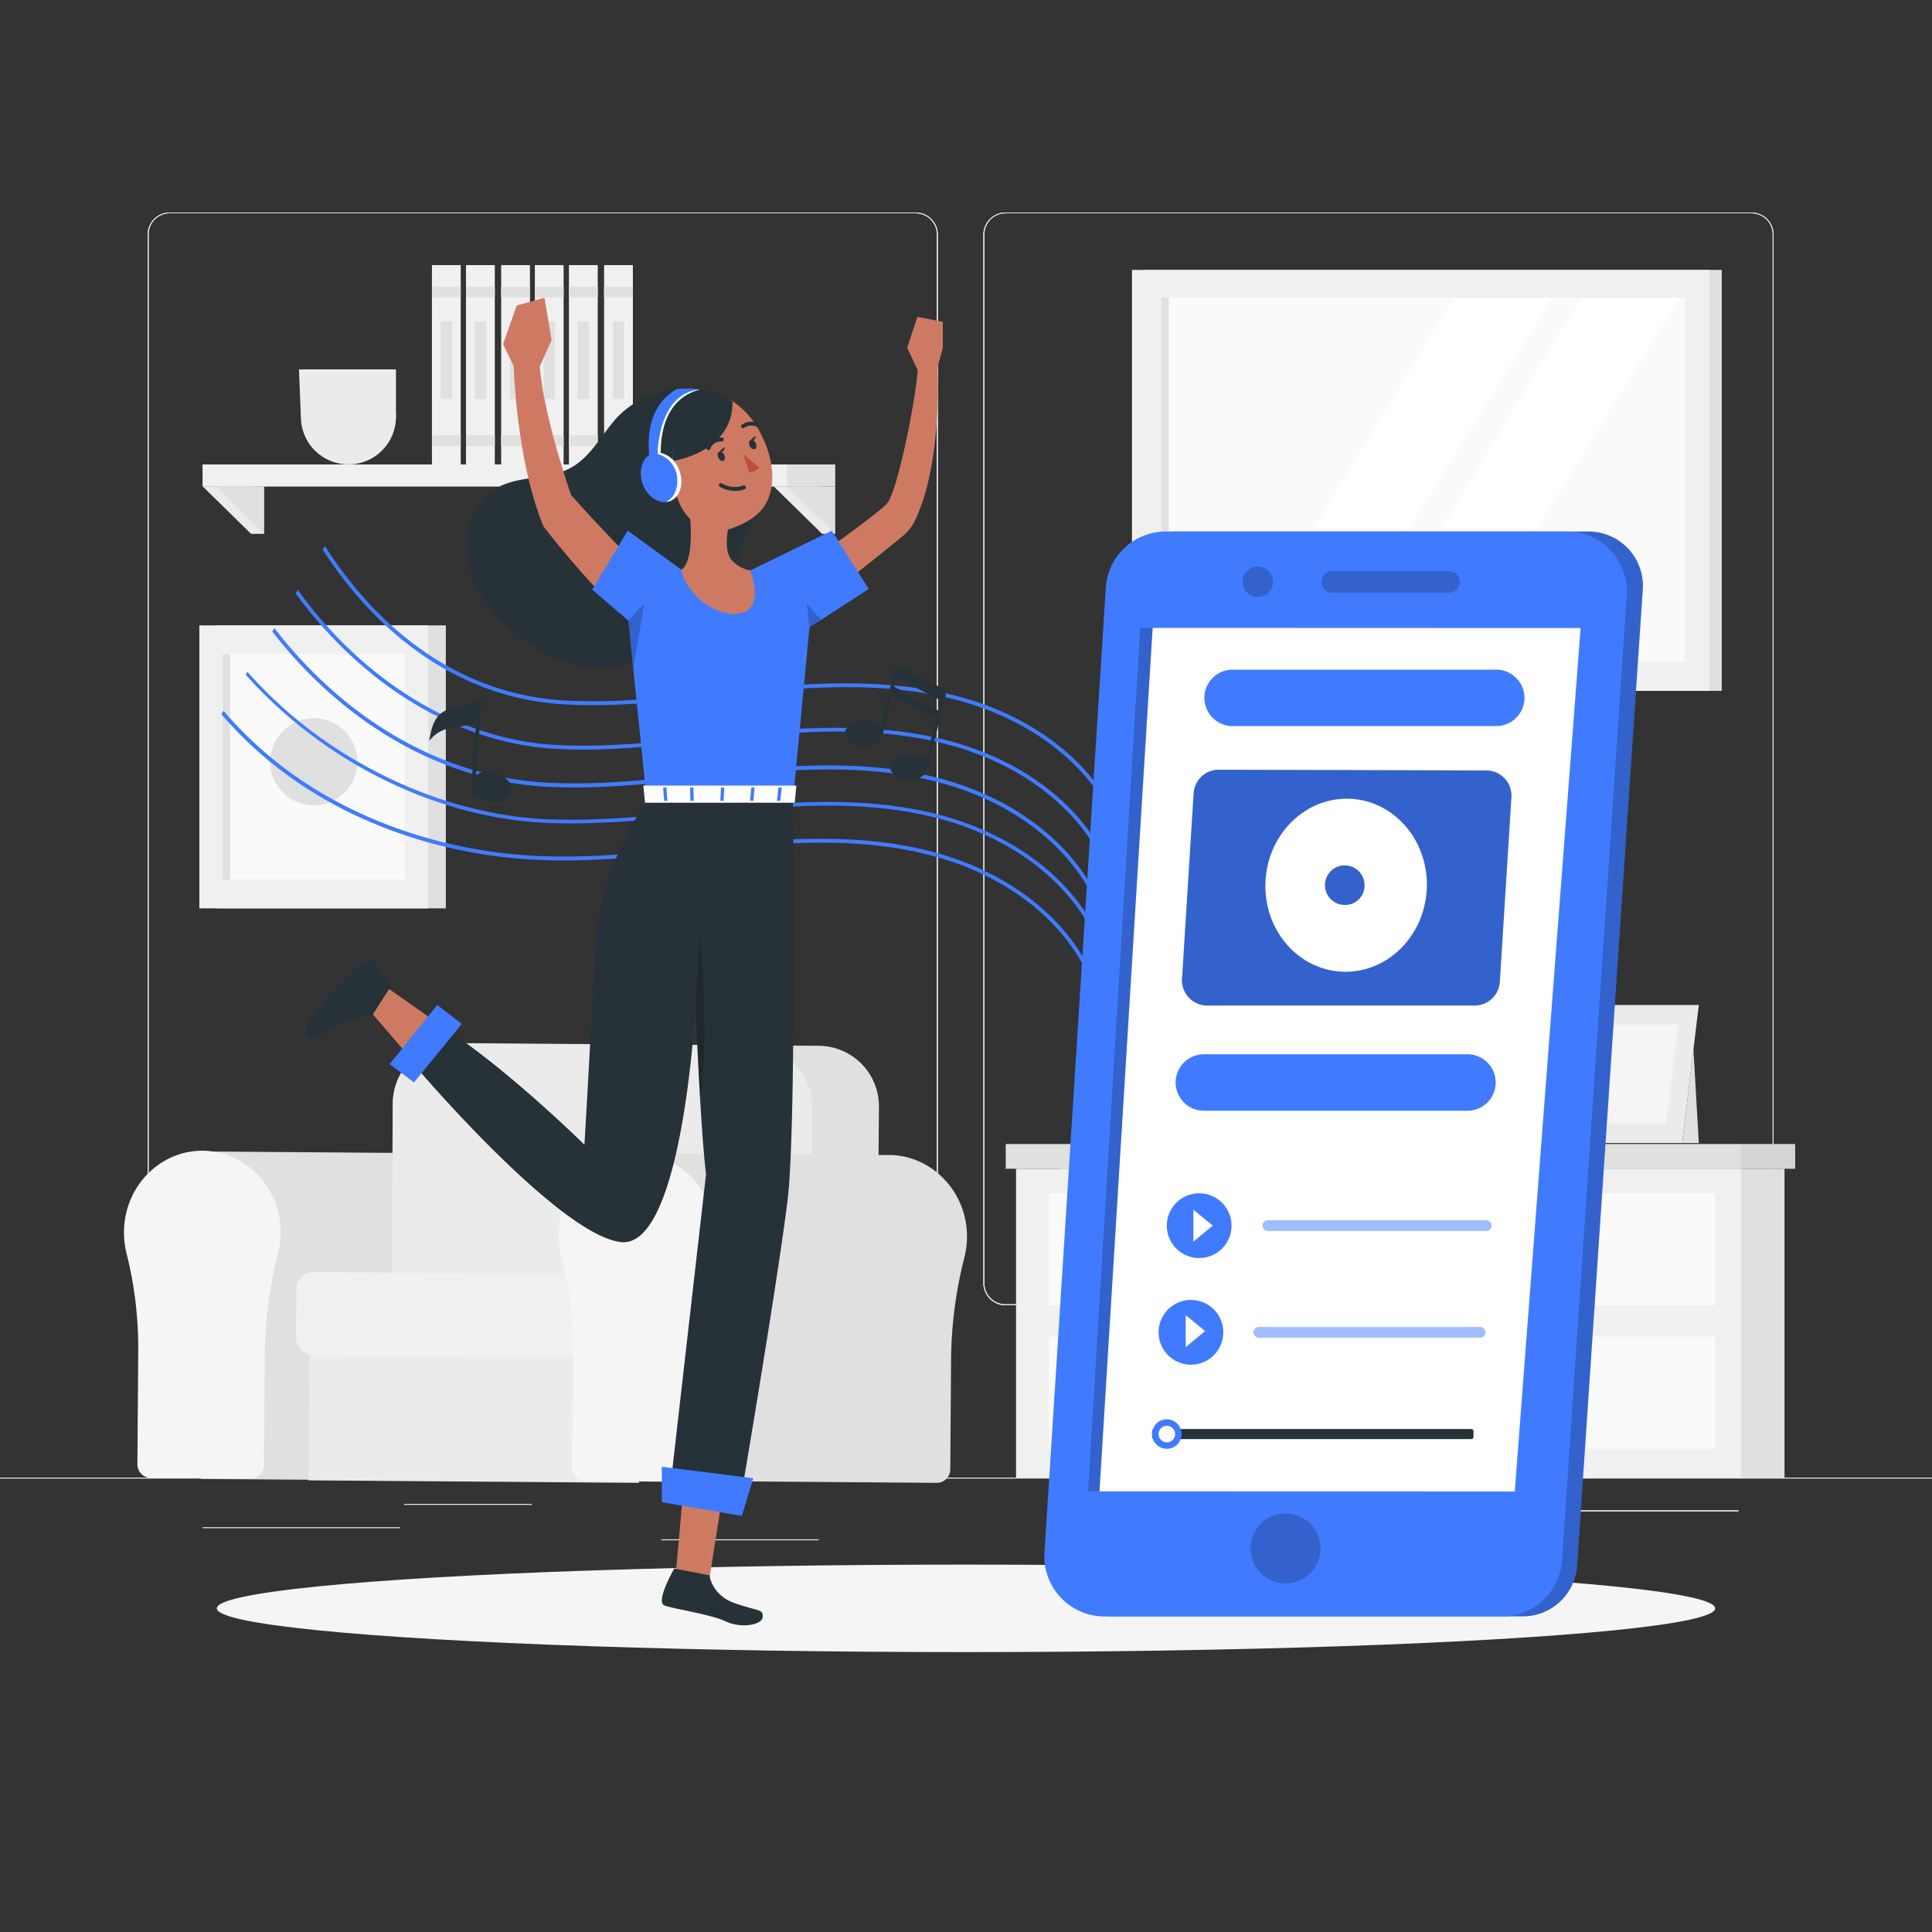 <svg xmlns="http://www.w3.org/2000/svg" viewBox="0 0 500 500"><rect x="0" y="0" width="500" height="500" fill="#333333" stroke="none"/><g id="freepik--background-complete--inject-72"><rect x="356.76" y="390.89" width="93.14" height="0.25" style="fill:#ebebeb"></rect><rect x="277.21" y="395.11" width="42.23" height="0.25" style="fill:#ebebeb"></rect><path d="M237,337.8H43.91a5.71,5.71,0,0,1-5.7-5.71V60.66A5.71,5.71,0,0,1,43.91,55H237a5.71,5.71,0,0,1,5.71,5.71h0V332.09A5.71,5.71,0,0,1,237,337.8ZM43.91,55.2a5.46,5.46,0,0,0-5.45,5.46V332.09a5.46,5.46,0,0,0,5.45,5.46H237a5.48,5.48,0,0,0,5.46-5.46V60.66A5.48,5.48,0,0,0,237,55.2Z" style="fill:#ebebeb"></path><path d="M453.31,337.8H260.21a5.73,5.73,0,0,1-5.71-5.71V60.66A5.72,5.72,0,0,1,260.21,55h193.1A5.71,5.71,0,0,1,459,60.66V332.09A5.7,5.7,0,0,1,453.31,337.8ZM260.21,55.2a5.48,5.48,0,0,0-5.46,5.46V332.09a5.48,5.48,0,0,0,5.46,5.46h193.1a5.48,5.48,0,0,0,5.46-5.46V60.66a5.48,5.48,0,0,0-5.46-5.46Z" style="fill:#ebebeb"></path><rect y="382.4" width="500" height="0.25" style="fill:#ebebeb"></rect><rect x="104.54" y="389.21" width="33.12" height="0.25" style="fill:#ebebeb"></rect><rect x="171.14" y="398.37" width="40.75" height="0.25" style="fill:#ebebeb"></rect><rect x="52.46" y="395.24" width="51.08" height="0.25" style="fill:#ebebeb"></rect><rect x="356.76" y="390.89" width="93.14" height="0.25" style="fill:#ebebeb"></rect><rect x="277.21" y="395.11" width="42.23" height="0.25" style="fill:#ebebeb"></rect><path d="M237,337.8H43.91a5.71,5.71,0,0,1-5.7-5.71V60.66A5.71,5.71,0,0,1,43.91,55H237a5.71,5.71,0,0,1,5.71,5.71h0V332.09A5.71,5.71,0,0,1,237,337.8ZM43.91,55.2a5.46,5.46,0,0,0-5.45,5.46V332.09a5.46,5.46,0,0,0,5.45,5.46H237a5.48,5.48,0,0,0,5.46-5.46V60.66A5.48,5.48,0,0,0,237,55.2Z" style="fill:#ebebeb"></path><path d="M453.31,337.8H260.21a5.73,5.73,0,0,1-5.71-5.71V60.66A5.72,5.72,0,0,1,260.21,55h193.1A5.71,5.71,0,0,1,459,60.66V332.09A5.7,5.7,0,0,1,453.31,337.8ZM260.21,55.2a5.48,5.48,0,0,0-5.46,5.46V332.09a5.48,5.48,0,0,0,5.46,5.46h193.1a5.48,5.48,0,0,0,5.46-5.46V60.66a5.48,5.48,0,0,0-5.46-5.46Z" style="fill:#ebebeb"></path><rect x="296.15" y="69.85" width="149.44" height="108.94" style="fill:#e0e0e0"></rect><rect x="292.95" y="69.85" width="149.44" height="108.94" style="fill:#f0f0f0"></rect><rect x="300.55" y="77.06" width="135.42" height="94.19" style="fill:#fafafa"></rect><rect x="300.54" y="77.06" width="1.94" height="94.19" style="fill:#e0e0e0"></rect><polygon points="434.72 77.06 376.32 171.25 352.3 171.25 409.18 77.06 434.72 77.06" style="fill:#fff"></polygon><polygon points="401.7 77.06 343.3 171.25 319.28 171.25 376.16 77.06 401.7 77.06" style="fill:#fff"></polygon><rect x="274.22" y="302.47" width="187.61" height="79.93" style="fill:#e0e0e0"></rect><rect x="262.95" y="302.47" width="187.61" height="79.93" style="fill:#f0f0f0"></rect><rect x="271.4" y="308.81" width="172.49" height="29.02" style="fill:#fafafa"></rect><rect x="271.4" y="345.92" width="172.49" height="29.02" style="fill:#fafafa"></rect><rect x="260.28" y="296.07" width="204.31" height="6.4" style="fill:#e0e0e0"></rect><rect x="450.55" y="296.07" width="14.04" height="6.4" style="opacity:0.05"></rect><polygon points="407.06 260.09 439.65 260.09 435.34 295.81 402.45 295.81 407.06 260.09" style="fill:#ebebeb"></polygon><polygon points="411.06 265.2 434.32 265.2 431.25 290.7 407.77 290.7 411.06 265.2" style="fill:#f5f5f5"></polygon><polygon points="438.26 271.55 439.65 295.81 435.34 295.81 438.26 271.55" style="fill:#e0e0e0"></polygon><polygon points="412.35 265.2 409.06 290.7 407.77 290.7 411.06 265.2 412.35 265.2" style="fill:#e0e0e0"></polygon><rect x="56.15" y="161.85" width="59.23" height="73.23" style="fill:#e0e0e0"></rect><rect x="51.59" y="161.85" width="59.23" height="73.23" style="fill:#f0f0f0"></rect><rect x="57.63" y="169.31" width="47.17" height="58.32" style="fill:#fafafa"></rect><rect x="57.63" y="169.31" width="1.92" height="58.32" style="fill:#e0e0e0"></rect><circle cx="81.21" cy="197.14" r="11.29" transform="translate(-115.61 115.17) rotate(-45)" style="fill:#e0e0e0"></circle><g id="freepik--Character--inject-374--inject-72"><path d="M52.54,298l-.63,84.75,67.09.5a3.49,3.49,0,0,0,3.41-3.53l.2-27.05a110.3,110.3,0,0,1,3.39-27.5,22.11,22.11,0,0,0,.7-6.87c-.56-10.47-8.62-19-18.66-19.84-.48,0-1-.05-1.42-.05h0Z" style="fill:#e0e0e0;isolation:isolate"></path><path d="M32.77,324.46a100.38,100.38,0,0,1,3,25.78l-.21,28.64a3.47,3.47,0,0,0,3.35,3.58l26,.19a3.48,3.48,0,0,0,3.41-3.52l.2-27.06a110.42,110.42,0,0,1,3.39-27.5,22.11,22.11,0,0,0,.7-6.87c-.56-10.47-8.62-19-18.66-19.83-11.84-.94-21.77,8.76-21.86,20.91A22.24,22.24,0,0,0,32.77,324.46Z" style="fill:#f5f5f5"></path><rect x="97.07" y="314.95" width="51.43" height="85.54" transform="translate(-235.84 477.82) rotate(-89.57)" style="fill:#ebebeb;isolation:isolate"></rect><path d="M227.47,286.45,227,344l-17.3-.13-108.47-.82.43-57.56a15.66,15.66,0,0,1,13.77-15.43,16.69,16.69,0,0,1,2-.12l94.45.71h0A15.67,15.67,0,0,1,227.47,286.45Z" style="fill:#e0e0e0;isolation:isolate"></path><path d="M210.16,286.45l-.43,57.44-108.47-.82.43-57.56a15.66,15.66,0,0,1,13.77-15.43l79.15.59h0A15.66,15.66,0,0,1,210.16,286.45Z" style="fill:#ebebeb;isolation:isolate"></path><path d="M160.94,329.73a1.38,1.38,0,0,1,1.33,1.42L162.13,350h0a1.38,1.38,0,0,1-1.39,1.37l-79.54-.6a4.61,4.61,0,0,1-4.58-4.65l.09-12.37a4.61,4.61,0,0,1,4.65-4.58l79.54.6Z" style="fill:#f0f0f0;isolation:isolate"></path><path d="M160.8,298.4l-.64,84.74,82.36.62a3.49,3.49,0,0,0,3.41-3.53l.2-27.06a110.42,110.42,0,0,1,3.39-27.5,21.78,21.78,0,0,0,.7-6.87c-.55-10.47-8.62-19-18.66-19.83a13.57,13.57,0,0,0-1.42-.05h0Z" style="fill:#e0e0e0;isolation:isolate"></path><path d="M145.29,325.3a100.43,100.43,0,0,1,2.94,25.78L148,379.73a3.48,3.48,0,0,0,3.36,3.57l26,.2a3.48,3.48,0,0,0,3.41-3.53l.2-27.05a110.3,110.3,0,0,1,3.39-27.5,21.81,21.81,0,0,0,.7-6.87c-.55-10.48-8.62-19-18.66-19.84-11.84-.93-21.77,8.76-21.86,20.91A21.34,21.34,0,0,0,145.29,325.3Z" style="fill:#f5f5f5"></path></g><rect x="52.46" y="120.2" width="163.7" height="5.68" style="fill:#e0e0e0"></rect><rect x="52.46" y="120.2" width="151.18" height="5.68" style="fill:#f0f0f0"></rect><polygon points="52.46 125.88 64.97 138.16 68.37 138.16 64.97 125.88 52.46 125.88" style="fill:#ebebeb"></polygon><polygon points="55.85 125.88 68.37 138.16 68.37 125.88 55.85 125.88" style="fill:#e0e0e0"></polygon><circle cx="90.17" cy="107.9" r="12.3" transform="translate(-34.85 43.54) rotate(-22.88)" style="fill:#ebebeb"></circle><polygon points="77.87 107.9 77.37 95.6 102.47 95.6 102.47 107.9 77.87 107.9" style="fill:#ebebeb"></polygon><rect x="111.79" y="68.61" width="7.44" height="51.59" style="fill:#f0f0f0"></rect><rect x="120.6" y="68.61" width="7.45" height="51.59" style="fill:#f0f0f0"></rect><rect x="129.7" y="68.61" width="7.45" height="51.59" style="fill:#f0f0f0"></rect><rect x="111.79" y="112.64" width="7.44" height="2.77" style="fill:#e0e0e0"></rect><rect x="120.6" y="112.64" width="7.45" height="2.77" style="fill:#e0e0e0"></rect><rect x="129.7" y="112.64" width="7.45" height="2.77" style="fill:#e0e0e0"></rect><rect x="111.79" y="74.18" width="7.44" height="2.77" style="fill:#e0e0e0"></rect><rect x="120.6" y="74.18" width="7.45" height="2.77" style="fill:#e0e0e0"></rect><rect x="129.7" y="74.18" width="7.45" height="2.77" style="fill:#e0e0e0"></rect><rect x="122.87" y="83.19" width="2.92" height="20.09" style="fill:#e0e0e0"></rect><rect x="114.05" y="83.19" width="2.92" height="20.09" style="fill:#e0e0e0"></rect><rect x="131.97" y="83.19" width="2.92" height="20.09" style="fill:#e0e0e0"></rect><rect x="138.42" y="68.61" width="7.44" height="51.59" style="fill:#f0f0f0"></rect><rect x="147.24" y="68.61" width="7.45" height="51.59" style="fill:#f0f0f0"></rect><rect x="156.34" y="68.61" width="7.45" height="51.59" style="fill:#f0f0f0"></rect><rect x="138.42" y="112.64" width="7.44" height="2.77" style="fill:#e0e0e0"></rect><rect x="147.24" y="112.64" width="7.45" height="2.77" style="fill:#e0e0e0"></rect><rect x="156.34" y="112.64" width="7.45" height="2.77" style="fill:#e0e0e0"></rect><rect x="138.42" y="74.18" width="7.44" height="2.77" style="fill:#e0e0e0"></rect><rect x="147.24" y="74.18" width="7.45" height="2.77" style="fill:#e0e0e0"></rect><rect x="156.34" y="74.18" width="7.45" height="2.77" style="fill:#e0e0e0"></rect><rect x="149.51" y="83.19" width="2.92" height="20.09" style="fill:#e0e0e0"></rect><rect x="140.69" y="83.19" width="2.92" height="20.09" style="fill:#e0e0e0"></rect><rect x="158.61" y="83.19" width="2.92" height="20.09" style="fill:#e0e0e0"></rect><polygon points="200.24 125.88 212.76 138.16 216.15 138.16 212.76 125.88 200.24 125.88" style="fill:#ebebeb"></polygon><polygon points="203.64 125.88 216.15 138.16 216.15 125.88 203.64 125.88" style="fill:#e0e0e0"></polygon></g><g id="freepik--Shadow--inject-72"><ellipse id="freepik--shape--inject-72" cx="250" cy="416.24" rx="193.89" ry="11.32" style="fill:#f5f5f5"></ellipse></g><g id="freepik--Music--inject-72"><path d="M281.87,250.58l-.9.45c-7-13.9-21.41-24.66-39.52-29.52-16.87-4.53-34.36-3.76-50.76-2.26-3.79.34-7.65.74-11.39,1.13-13,1.35-26.48,2.74-39.78,2.16-23.77-1-46.71-8.68-64.56-21.51A101.13,101.13,0,0,1,57.3,184.85l.55-.89a100.66,100.66,0,0,0,17.69,16.26c17.7,12.72,40.44,20.29,64,21.32,13.22.58,26.64-.81,39.63-2.16,3.74-.38,7.6-.78,11.4-1.13,16.49-1.51,34.09-2.27,51.1,2.29C260.09,225.48,274.73,236.43,281.87,250.58Z" style="fill:#407BFF"></path><path d="M283.76,241l-.9.45c-7-13.9-21.41-24.66-39.52-29.52-16.87-4.53-34.36-3.77-50.76-2.27-3.79.35-7.65.75-11.39,1.13-13,1.35-26.48,2.75-39.78,2.17-23.24-1-47.51-11-66.59-27.36a111.7,111.7,0,0,1-11.22-11l.45-.73c19.87,22.67,49.8,36.93,77.41,38.14,13.22.58,26.65-.81,39.63-2.16,3.74-.39,7.6-.79,11.4-1.14,16.49-1.5,34.09-2.27,51.1,2.3C262,215.94,276.62,226.88,283.76,241Z" style="fill:#407BFF"></path><path d="M283.76,231.64l-.9.45c-7-13.9-21.41-24.66-39.52-29.53C226.47,198,209,198.8,192.58,200.3c-4,.37-8.14.81-12.11,1.23-12.79,1.38-26,2.79-39.06,2.07-28.85-1.61-53.76-18-70.95-40.16l.54-.89c17,22.07,41.78,38.45,70.46,40,13,.72,26.16-.69,38.9-2.06,4-.43,8.09-.87,12.13-1.24,16.49-1.5,34.09-2.27,51.1,2.3C262,206.53,276.62,217.48,283.76,231.64Z" style="fill:#407BFF"></path><path d="M286,221.83l-.9.45c-7-13.9-21.41-24.67-39.52-29.53-16.87-4.53-34.37-3.76-50.76-2.26-4,.37-8.14.81-12.11,1.23-12.79,1.37-26,2.79-39.06,2.06-26-1.45-50.36-17.21-67.15-40.22l.55-.91c16.63,23,40.78,38.69,66.65,40.14,13,.72,26.15-.69,38.9-2.06,4-.43,8.09-.87,12.13-1.24,15.7-1.43,34-2.28,51.1,2.3C264.25,196.72,278.89,207.67,286,221.83Z" style="fill:#407BFF"></path><path d="M288.41,210.33l-.89.45c-7-13.9-21.42-24.66-39.53-29.52-16.87-4.53-34.36-3.77-50.75-2.27-4,.37-8.15.81-12.12,1.24-12.79,1.37-26,2.79-39.06,2.06-26.7-1.49-48.12-17.66-62.57-40.07l.58-.93c14.28,22.36,35.53,38.52,62.05,40,13,.72,26.15-.69,38.9-2.06,4-.42,8.08-.86,12.13-1.23,15.69-1.44,34-2.29,51.1,2.29C266.64,185.23,281.27,196.18,288.41,210.33Z" style="fill:#407BFF"></path><path d="M228.5,189.8c0,1.85-2.19,3.35-4.9,3.35s-4.9-1.5-4.9-3.35,2.19-3.35,4.9-3.35S228.5,188,228.5,189.8Z" style="fill:#263238"></path><polygon points="228.32 190.63 227.35 190.4 231.86 171.82 232.68 172.29 228.32 190.63" style="fill:#263238"></polygon><path d="M240.18,198.46c0,1.85-2.2,3.35-4.9,3.35s-4.9-1.5-4.9-3.35,2.19-3.34,4.9-3.34S240.18,196.61,240.18,198.46Z" style="fill:#263238"></path><polygon points="240 199.3 239.03 199.06 244.14 178.28 244.99 178.71 240 199.3" style="fill:#263238"></polygon><polygon points="242.54 186.45 230.38 179.82 230.94 177.45 243.11 184.05 242.54 186.45" style="fill:#263238"></polygon><polygon points="244.6 178.52 231.86 171.82 231.48 175.17 243.75 181.37 244.6 178.52" style="fill:#263238"></polygon><path d="M132.32,205c-.55,2-3.3,2.93-6.13,2.14s-4.68-3-4.13-5,3.29-2.92,6.12-2.13S132.86,203.05,132.32,205Z" style="fill:#263238"></path><path d="M124.74,180.31,123,203l-1-.08,1.3-16.51.4-5.09A3.64,3.64,0,0,0,124.74,180.31Z" style="fill:#263238"></path><path d="M124.74,180.31l-1,5.72a4.42,4.42,0,0,1-.47.39,9,9,0,0,1-4.18,1.62c-1,.16-2,.23-3,.47a8.84,8.84,0,0,0-5,3.22c.4-2.52.93-5.26,2.86-6.94,1.51-1.32,3.58-1.71,5.53-2.18a14.71,14.71,0,0,0,4.22-1.28A3.64,3.64,0,0,0,124.74,180.31Z" style="fill:#263238"></path></g><g id="freepik--Character--inject-72"><path d="M198,129.32c-1.61,4.11-4.52,7.63-5.94,11.81-2.91,8.57-4.36,15.74-11.86,21.69-14.75,11.72-30.62,14-45.88,1.79-4.48-3.57-8.56-7.8-11.1-12.93-4.24-8.53-3.3-21.05,6.09-25.78,5.66-2.85,12.72-1.75,18.3-4.77s8.23-9.11,12.55-13.57a24.4,24.4,0,0,1,15.1-6.88,25.17,25.17,0,0,1,5.95.13,21.56,21.56,0,0,1,7.63,2.58C197.05,108.13,201.65,119.84,198,129.32Z" style="fill:#263238"></path><path d="M204.55,149s21.85-15.32,24.91-18.58,8-30,8-34.72L234.77,90l2.66-8L244,83.29V90l-1.43,5.31s1.47,24.53-5.84,39.53a11.55,11.55,0,0,1-3.05,3.85c-5.38,4.42-21.79,17.75-28.06,21.14C198,163.94,204.55,149,204.55,149Z" style="fill:#ce7a63"></path><path d="M174.78,156s-13.87-13.13-27-27.9c0,0-7.17-20.54-8.07-33.29L142.75,88,140.9,77.06l-7.17,2-3.53,10,2.74,5.67s.66,24.51,7.72,41.5c0,0,16.2,21.48,30.6,31.23C171.26,167.5,179.74,168.65,174.78,156Z" style="fill:#ce7a63"></path><polygon points="186.93 387.41 183.12 411.55 174.72 409.38 176.89 384.89 186.93 387.41" style="fill:#ce7a63"></polygon><polygon points="105.89 273.43 94.42 260.08 98.22 254.2 112.86 264.51 105.89 273.43" style="fill:#ce7a63"></polygon><path d="M203.87,310.19c-2,16.82-9.35,60.87-11.25,72.08-.29,1.68-.44,2.62-.44,2.62l-18.45-2.25.31-2.7,8.68-76.05c-.62-5.33-1.14-12.66-1.55-19.83-.71-12.08-1.12-23.72-1.15-24.65a.06.06,0,0,0,0-.06s0,.09,0,.25c0,.67-.07,1.25-.1,1.71,0,.11,0,.23,0,.36s0,.11,0,.17c-.79,11.76-4.93,61.18-19.21,59.61-14-1.56-43.79-34.7-51.62-43.67-1.23-1.41-1.92-2.23-1.92-2.23l7.2-9.91c1,.64,2,1.3,3,2,16.05,11,33.88,28.61,33.88,28.61s1.8-30.15,2.7-50.85,13.46-38.15,13.46-38.15h37.82S206.13,290.84,203.87,310.19Z" style="fill:#263238"></path><polygon points="171.28 379.6 171.28 388.77 191.99 392.32 194.95 382.56 171.28 379.6" style="fill:#407BFF"></polygon><polygon points="107.13 280.13 119.51 264.99 113.17 260.08 100.84 275.39 107.13 280.13" style="fill:#407BFF"></polygon><path d="M174.49,405.93l9.13,1.76s.55,5.25,6.75,7.31,7.15,1.43,7,3.5-5.61,3-9.56,1.11-13.48-3.18-15.87-4.13S174.49,405.93,174.49,405.93Z" style="fill:#263238"></path><path d="M224.82,152.42l-12.33,8-3,1.94s-3.43,35.83-4.29,44.85H167.39L163.88,173l-1.26-12.39-9.36-8,9.19-15.27,13.88,10.09,17.82.21,21.13-10.3Z" style="fill:#407BFF"></path><path d="M197.48,131.44c-3.3,4.42-10,5.82-10,5.82-3.74.08-12.94-.51-13.46-16.25,0-.57,0-1.13,0-1.67.57-14.21,14.77-16,14.77-16a7,7,0,0,1,.79.48,21.49,21.49,0,0,1,7.32,8.45C200.72,119.6,200.78,127,197.48,131.44Z" style="fill:#ce7a63"></path><path d="M186.55,125.53a7,7,0,0,0,6,.59" style="fill:none;stroke:#263238;stroke-linecap:round;stroke-linejoin:round"></path><path d="M183.36,116s.52-2.21,3.47-2.28" style="fill:none;stroke:#263238;stroke-linecap:round;stroke-linejoin:round"></path><path d="M192.3,110.32A3.64,3.64,0,0,1,196,110" style="fill:none;stroke:#263238;stroke-linecap:round;stroke-linejoin:round"></path><path d="M187.43,117.73c.31.64.22,1.32-.21,1.53s-1-.15-1.32-.8-.22-1.32.21-1.52S187.12,117.09,187.43,117.73Z" style="fill:#263238"></path><path d="M195.57,114.67c.3.64.21,1.33-.21,1.53s-1-.15-1.33-.79-.21-1.32.21-1.53S195.26,114,195.57,114.67Z" style="fill:#263238"></path><path d="M186.11,116.94l1.35-1.28S187.79,117.15,186.11,116.94Z" style="fill:#263238"></path><path d="M194.11,114l1.35-1.28S195.79,114.25,194.11,114Z" style="fill:#263238"></path><path d="M192.3,117.48l1.64,4.81a3.67,3.67,0,0,0,2.49-1.32Z" style="fill:#ba4d3c"></path><path d="M188.59,136.25c-.21.3-1.23,5.92.51,8.37a8.39,8.39,0,0,0,5.05,3s3.61,9.08-1.85,10.92-14.33-3.67-16-11.13c0,0,3.3-1,2.31-13.53S188.59,136.25,188.59,136.25Z" style="fill:#ce7a63"></path><path d="M189.58,103.87c.21,13-14.93,15.38-15.56,15.47.57-14.21,13.47-16.58,13.47-16.58S189.08,103.53,189.58,103.87Z" style="fill:#263238"></path><path d="M176.53,122.43c-1.2-2.64-4.43-5.16-6.32-3.32-2.63,2.55.75,7,3.18,7.35,1.06.16,2.53.23,3.21-.77A3.38,3.38,0,0,0,176.53,122.43Z" style="fill:#ce7a63"></path><polygon points="166.76 156.12 163.88 172.97 162.62 160.57 166.76 156.12" style="opacity:0.2"></polygon><polygon points="212.49 160.46 209.51 162.4 208.76 156.12 212.49 160.46" style="opacity:0.2"></polygon><polygon points="205.55 203.81 205.22 207.25 167.39 207.25 167.04 203.81 205.55 203.81" style="fill:#fff;stroke:#fff;stroke-miterlimit:10"></polygon><polygon points="172.73 207.25 171.88 207.25 171.61 203.81 172.47 203.81 172.73 207.25" style="fill:#407BFF"></polygon><polygon points="179.54 207.25 178.68 207.25 178.59 203.81 179.44 203.81 179.54 207.25" style="fill:#407BFF"></polygon><polygon points="187.45 203.81 187.27 207.25 186.41 207.25 186.59 203.81 187.45 203.81" style="fill:#407BFF"></polygon><polygon points="195.28 203.81 194.97 207.25 194.12 207.25 194.43 203.81 195.28 203.81" style="fill:#407BFF"></polygon><polygon points="202.32 203.81 201.93 207.25 201.08 207.25 201.46 203.81 202.32 203.81" style="fill:#407BFF"></polygon><path d="M96.27,262.86l4.79-7.42S97,248,95.59,248.18s-15,13.4-16.13,17c-.85,2.58.31,3.54,1.81,3.5S90.14,262.19,96.27,262.86Z" style="fill:#263238"></path><path d="M181.16,100.81h0c-9.51,2.32-10.24,12.61-10.17,16.39,0,.21,0,.4,0,.57,0,.52.05.81.05.81l-2.84.75c-.08-.55-.14-1.08-.19-1.6-1-10.69,3.91-15.24,7.19-17.06A25.17,25.17,0,0,1,181.16,100.81Z" style="fill:#407BFF"></path><path d="M173.35,129.69a3.92,3.92,0,0,1-1,.23h0c-2.38.22-4.92-1.66-6-4.62s-.37-6.26,1.72-7.57a3.85,3.85,0,0,1,.73-.37,4.25,4.25,0,0,1,1.45-.25,3.55,3.55,0,0,1,.79.09,6.87,6.87,0,0,1,4.82,4.55C177.08,125.16,176,128.72,173.35,129.69Z" style="fill:#407BFF"></path><path d="M171,117.21a6.87,6.87,0,0,1,4.82,4.55c1.27,3.4.17,7-2.46,7.93a3.92,3.92,0,0,1-1,.23c.37-.17,3.49-1.72,2.84-6.8a7,7,0,0,0-4.19-5.34,8.53,8.53,0,0,0-.81-.3s0-.13,0-.36c.07-2.38,1-15.55,11-16.31h0C171.65,103.14,170.92,113.43,171,117.21Z" style="fill:#fff"></path><path d="M181.17,284.06c-.71-12.08-1.12-23.72-1.15-24.65a.06.06,0,0,0,0-.06l1.14-17.11S183.81,269.57,181.17,284.06Z" style="opacity:0.2"></path></g><g id="freepik--Mobile--inject-72"><path d="M304.34,137.56l106.81,0a14.06,14.06,0,0,1,14,15l-17,252.64a14.06,14.06,0,0,1-14,13.11l-105.91,0a14.06,14.06,0,0,1-14-14.95L290.3,150.72A14.06,14.06,0,0,1,304.34,137.56Z" style="fill:#407BFF"></path><path d="M304.34,137.56l106.81,0a14.06,14.06,0,0,1,14,15l-17,252.64a14.06,14.06,0,0,1-14,13.11l-105.91,0a14.06,14.06,0,0,1-14-14.95L290.3,150.72A14.06,14.06,0,0,1,304.34,137.56Z" style="opacity:0.2"></path><path d="M301.7,137.56l103.8,0A15.54,15.54,0,0,1,421,154.18L404.25,403.83a15.55,15.55,0,0,1-15.52,14.51l-102.91,0a15.55,15.55,0,0,1-15.51-16.53l15.87-249.66A15.54,15.54,0,0,1,301.7,137.56Z" style="fill:#407BFF"></path><path d="M374.94,153.39H344.8a2.81,2.81,0,0,1-2.8-2.8h0a2.82,2.82,0,0,1,2.81-2.81H375a2.82,2.82,0,0,1,2.8,2.81h0A2.81,2.81,0,0,1,374.94,153.39Z" style="opacity:0.2"></path><path d="M329.46,150.57a3.93,3.93,0,1,1-3.93-3.93A3.93,3.93,0,0,1,329.46,150.57Z" style="opacity:0.2"></path><circle cx="332.69" cy="400.75" r="9.06" transform="translate(-185.93 352.62) rotate(-45)" style="opacity:0.2"></circle><polygon points="284.54 385.97 392.02 386 409.06 162.54 298.3 162.5 284.54 385.97" style="fill:#fff"></polygon><polygon points="284.54 385.97 281.58 385.97 295.09 162.5 298.3 162.5 284.54 385.97" style="opacity:0.2"></polygon><path d="M379.78,287.46H311.56a7.33,7.33,0,0,1-7.31-7.31h0a7.33,7.33,0,0,1,7.31-7.31h68.22a7.33,7.33,0,0,1,7.31,7.31h0A7.33,7.33,0,0,1,379.78,287.46Z" style="fill:#407BFF"></path><path d="M387.25,187.91H319a7.32,7.32,0,0,1-7.31-7.3h0A7.33,7.33,0,0,1,319,173.3h68.22a7.33,7.33,0,0,1,7.31,7.31h0A7.32,7.32,0,0,1,387.25,187.91Z" style="fill:#407BFF"></path><rect x="298.17" y="369.82" width="83.17" height="2.62" rx="0.54" style="fill:#263238"></rect><circle cx="301.98" cy="371.13" r="3.82" style="fill:#407BFF"></circle><path d="M304.12,371.13A2.14,2.14,0,1,1,302,369,2.14,2.14,0,0,1,304.12,371.13Z" style="fill:#fff"></path><path d="M315.4,199.2l69.25.2a6.52,6.52,0,0,1,6.5,6.94l-3,47.77a6.53,6.53,0,0,1-6.52,6.12h-69.2a6.53,6.53,0,0,1-6.52-6.93l3-48A6.52,6.52,0,0,1,315.4,199.2Z" style="fill:#407BFF"></path><path d="M315.4,199.2l69.25.2a6.52,6.52,0,0,1,6.5,6.94l-3,47.77a6.53,6.53,0,0,1-6.52,6.12h-69.2a6.53,6.53,0,0,1-6.52-6.93l3-48A6.52,6.52,0,0,1,315.4,199.2Z" style="opacity:0.2"></path><path d="M349.66,206.74c-11.52-.66-21.43,8.81-22.14,21.16s8.05,22.89,19.57,23.56,21.43-8.81,22.14-21.16S361.18,207.4,349.66,206.74Zm-1.58,27.46a5.12,5.12,0,1,1,5.05-4.83A5,5,0,0,1,348.08,234.2Z" style="fill:#fff"></path><path d="M384.72,318.54H328a1.35,1.35,0,0,1,0-2.69h56.75a1.35,1.35,0,0,1,0,2.69Z" style="fill:#407BFF"></path><path d="M384.72,318.54H328a1.35,1.35,0,0,1,0-2.69h56.75a1.35,1.35,0,0,1,0,2.69Z" style="fill:#fff;opacity:0.5"></path><path d="M382.94,346.16h-57a1.35,1.35,0,1,1,0-2.69h57a1.35,1.35,0,1,1,0,2.69Z" style="fill:#407BFF"></path><path d="M382.94,346.16h-57a1.35,1.35,0,1,1,0-2.69h57a1.35,1.35,0,1,1,0,2.69Z" style="fill:#fff;opacity:0.5"></path><circle cx="310.36" cy="317.19" r="8.38" transform="translate(-87.99 121.6) rotate(-19.47)" style="fill:#407BFF"></circle><circle cx="308.22" cy="344.82" r="8.38" transform="translate(-103.79 554.93) rotate(-75.23)" style="fill:#407BFF"></circle><polygon points="306.86 340.35 306.86 348.62 311.89 344.49 306.86 340.35" style="fill:#fff"></polygon><polygon points="308.84 313.06 308.84 321.33 313.87 317.19 308.84 313.06" style="fill:#fff"></polygon></g></svg>